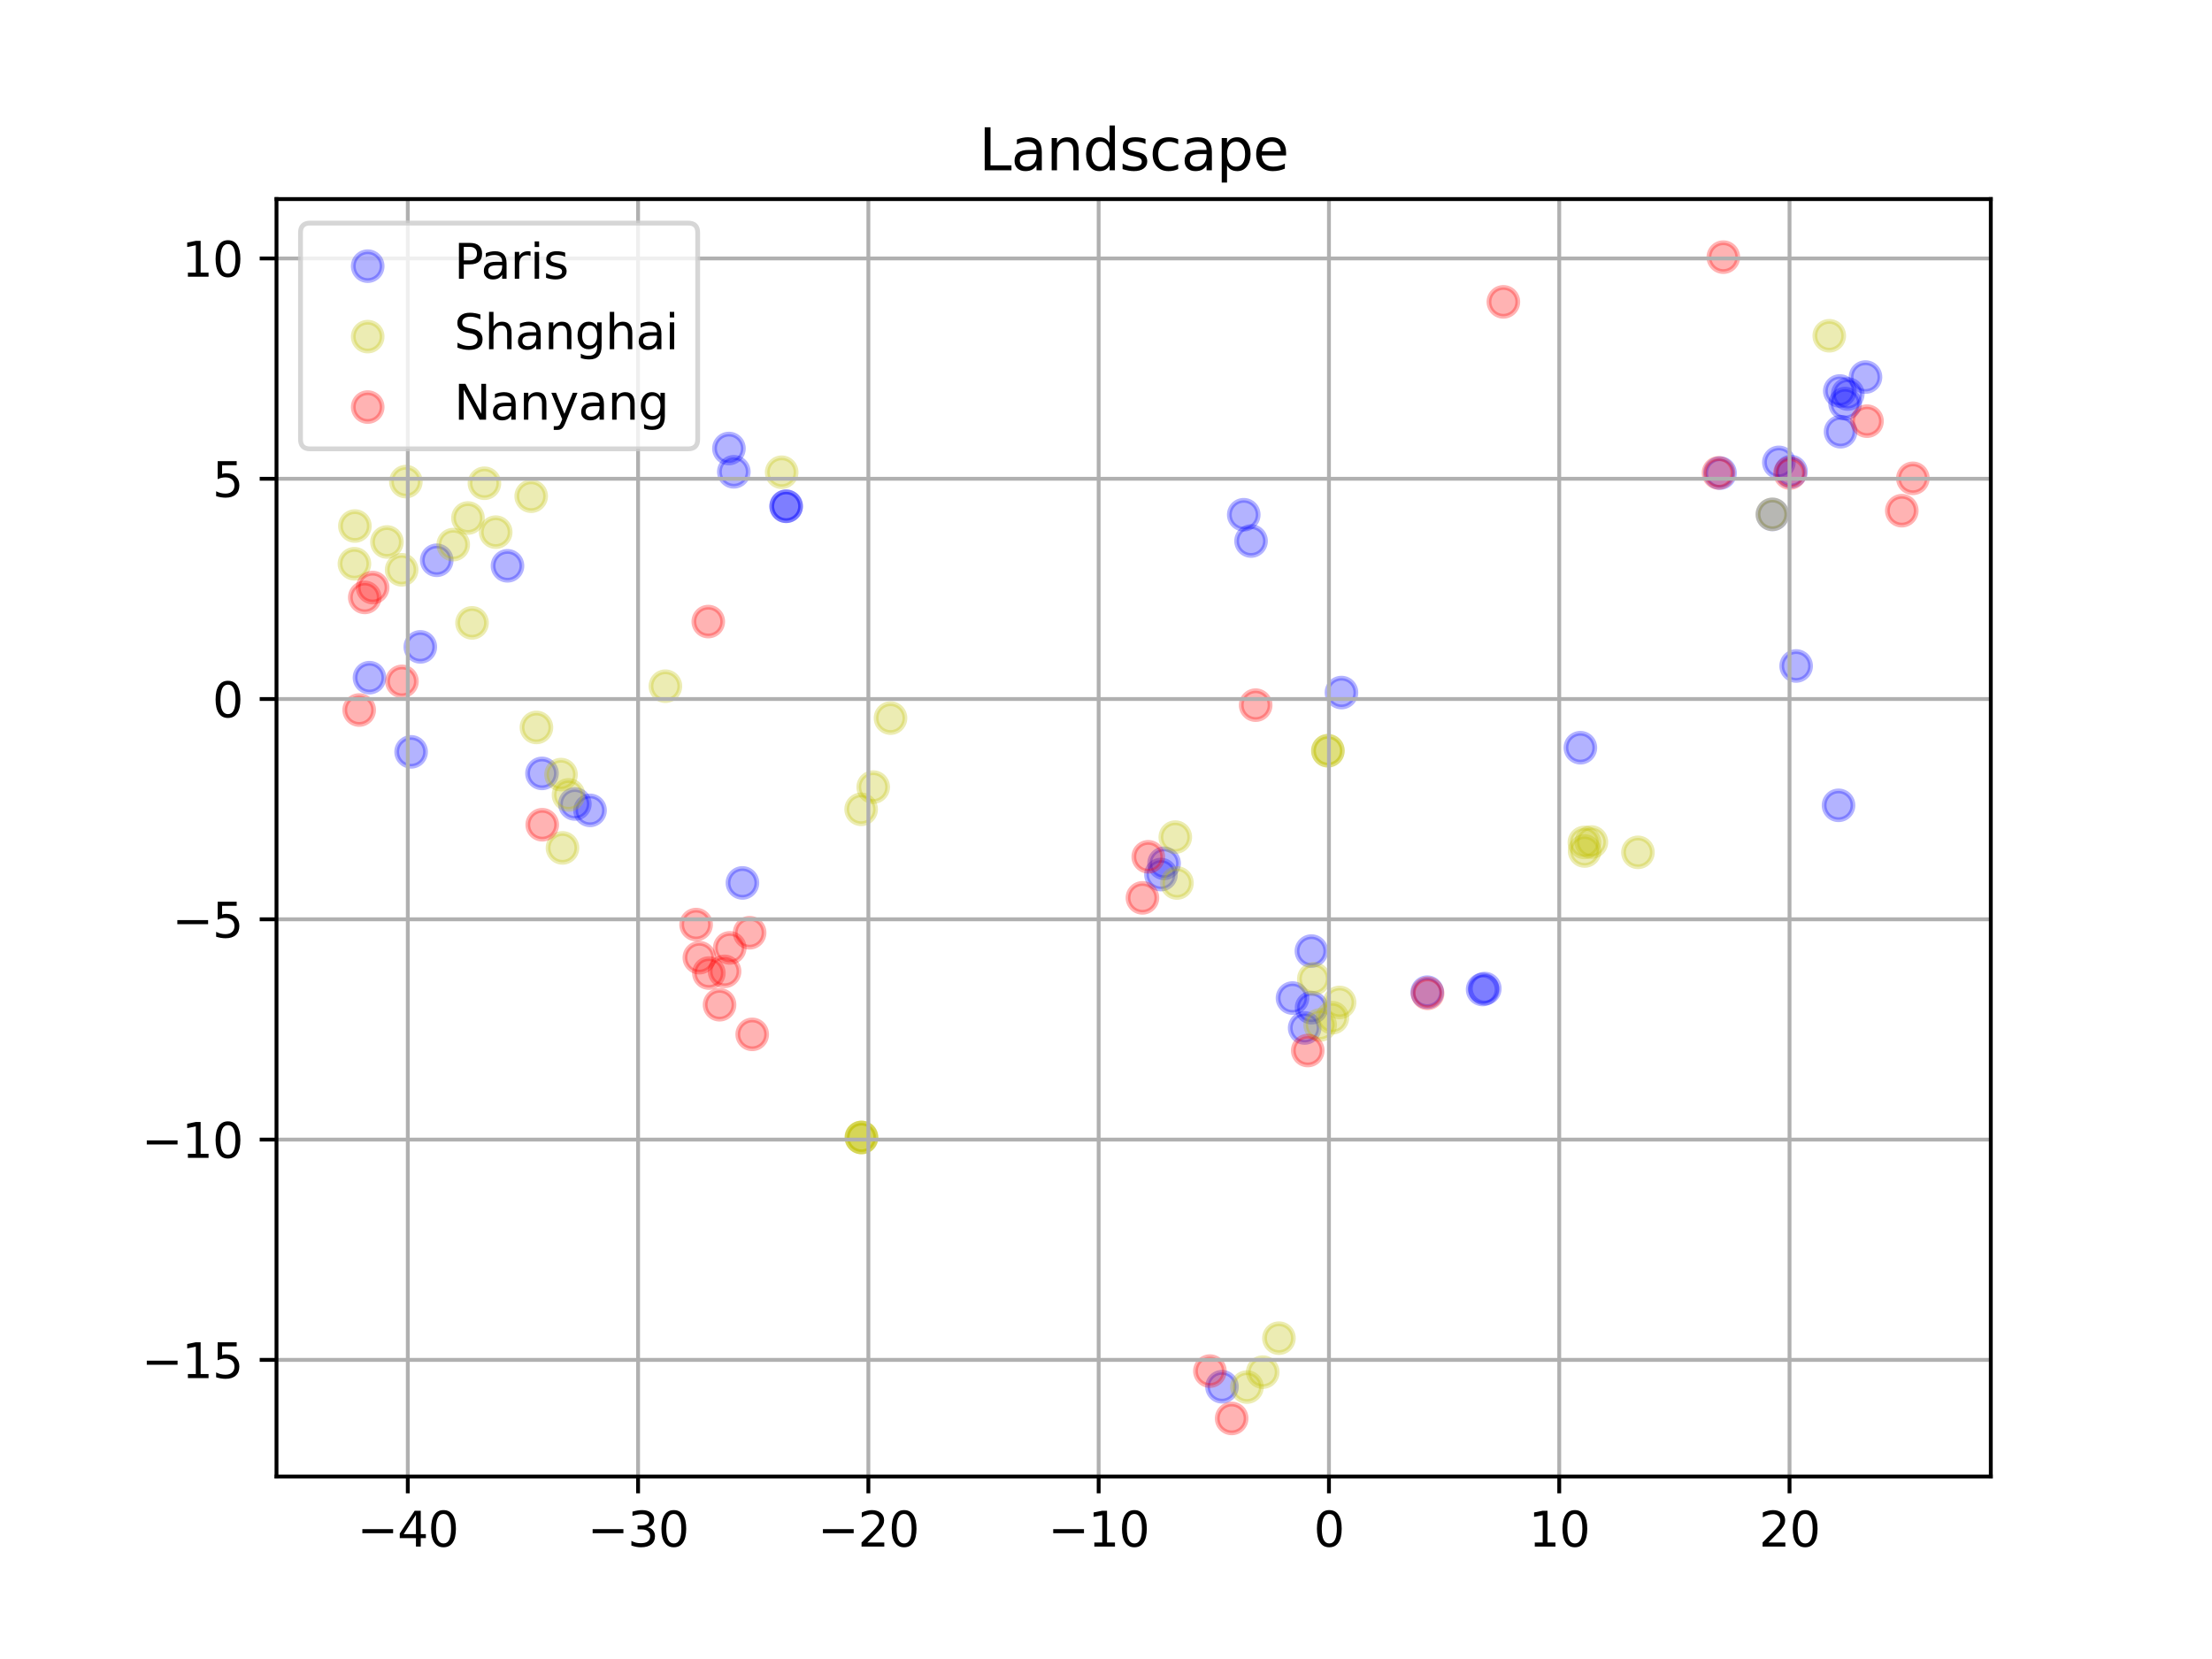 <?xml version="1.0" encoding="utf-8" standalone="no"?>
<!DOCTYPE svg PUBLIC "-//W3C//DTD SVG 1.1//EN"
  "http://www.w3.org/Graphics/SVG/1.1/DTD/svg11.dtd">
<svg xmlns:xlink="http://www.w3.org/1999/xlink" width="460.8pt" height="345.6pt" viewBox="0 0 460.8 345.6" xmlns="http://www.w3.org/2000/svg" version="1.1">
 <defs>
  <style type="text/css">*{stroke-linejoin: round; stroke-linecap: butt}</style>
 </defs>
 <g id="figure_1">
  <g id="patch_1">
   <path d="M 0 345.6 
L 460.8 345.6 
L 460.8 0 
L 0 0 
z
" style="fill: #ffffff"/>
  </g>
  <g id="axes_1">
   <g id="patch_2">
    <path d="M 57.6 307.584 
L 414.72 307.584 
L 414.72 41.472 
L 57.6 41.472 
z
" style="fill: #ffffff"/>
   </g>
   <g id="PathCollection_1">
    <defs>
     <path id="m87af13f4ba" d="M 0 3 
C 0.796 3 1.559 2.684 2.121 2.121 
C 2.684 1.559 3 0.796 3 0 
C 3 -0.796 2.684 -1.559 2.121 -2.121 
C 1.559 -2.684 0.796 -3 0 -3 
C -0.796 -3 -1.559 -2.684 -2.121 -2.121 
C -2.684 -1.559 -3 -0.796 -3 0 
C -3 0.796 -2.684 1.559 -2.121 2.121 
C -1.559 2.684 -0.796 3 0 3 
z
" style="stroke: #0000ff; stroke-opacity: 0.3"/>
    </defs>
    <g clip-path="url(#peb1fa1bc83)">
     <use xlink:href="#m87af13f4ba" x="87.559" y="134.757" style="fill: #0000ff; fill-opacity: 0.3; stroke: #0000ff; stroke-opacity: 0.3"/>
     <use xlink:href="#m87af13f4ba" x="374.17" y="138.734" style="fill: #0000ff; fill-opacity: 0.3; stroke: #0000ff; stroke-opacity: 0.3"/>
     <use xlink:href="#m87af13f4ba" x="122.916" y="168.814" style="fill: #0000ff; fill-opacity: 0.3; stroke: #0000ff; stroke-opacity: 0.3"/>
     <use xlink:href="#m87af13f4ba" x="163.772" y="105.466" style="fill: #0000ff; fill-opacity: 0.3; stroke: #0000ff; stroke-opacity: 0.3"/>
     <use xlink:href="#m87af13f4ba" x="163.771" y="105.464" style="fill: #0000ff; fill-opacity: 0.3; stroke: #0000ff; stroke-opacity: 0.3"/>
     <use xlink:href="#m87af13f4ba" x="329.222" y="155.762" style="fill: #0000ff; fill-opacity: 0.3; stroke: #0000ff; stroke-opacity: 0.3"/>
     <use xlink:href="#m87af13f4ba" x="259.098" y="107.228" style="fill: #0000ff; fill-opacity: 0.3; stroke: #0000ff; stroke-opacity: 0.3"/>
     <use xlink:href="#m87af13f4ba" x="254.561" y="288.883" style="fill: #0000ff; fill-opacity: 0.3; stroke: #0000ff; stroke-opacity: 0.3"/>
     <use xlink:href="#m87af13f4ba" x="76.97" y="141.168" style="fill: #0000ff; fill-opacity: 0.3; stroke: #0000ff; stroke-opacity: 0.3"/>
     <use xlink:href="#m87af13f4ba" x="383" y="167.764" style="fill: #0000ff; fill-opacity: 0.3; stroke: #0000ff; stroke-opacity: 0.3"/>
     <use xlink:href="#m87af13f4ba" x="260.618" y="112.707" style="fill: #0000ff; fill-opacity: 0.3; stroke: #0000ff; stroke-opacity: 0.3"/>
     <use xlink:href="#m87af13f4ba" x="90.978" y="116.716" style="fill: #0000ff; fill-opacity: 0.3; stroke: #0000ff; stroke-opacity: 0.3"/>
     <use xlink:href="#m87af13f4ba" x="154.665" y="183.929" style="fill: #0000ff; fill-opacity: 0.3; stroke: #0000ff; stroke-opacity: 0.3"/>
     <use xlink:href="#m87af13f4ba" x="309.311" y="205.941" style="fill: #0000ff; fill-opacity: 0.3; stroke: #0000ff; stroke-opacity: 0.3"/>
     <use xlink:href="#m87af13f4ba" x="279.453" y="144.273" style="fill: #0000ff; fill-opacity: 0.3; stroke: #0000ff; stroke-opacity: 0.3"/>
     <use xlink:href="#m87af13f4ba" x="273.229" y="209.914" style="fill: #0000ff; fill-opacity: 0.3; stroke: #0000ff; stroke-opacity: 0.3"/>
     <use xlink:href="#m87af13f4ba" x="241.847" y="182.187" style="fill: #0000ff; fill-opacity: 0.3; stroke: #0000ff; stroke-opacity: 0.3"/>
     <use xlink:href="#m87af13f4ba" x="85.644" y="156.626" style="fill: #0000ff; fill-opacity: 0.3; stroke: #0000ff; stroke-opacity: 0.3"/>
     <use xlink:href="#m87af13f4ba" x="152.87" y="98.285" style="fill: #0000ff; fill-opacity: 0.3; stroke: #0000ff; stroke-opacity: 0.3"/>
     <use xlink:href="#m87af13f4ba" x="273.19" y="198.128" style="fill: #0000ff; fill-opacity: 0.3; stroke: #0000ff; stroke-opacity: 0.3"/>
     <use xlink:href="#m87af13f4ba" x="105.72" y="117.871" style="fill: #0000ff; fill-opacity: 0.3; stroke: #0000ff; stroke-opacity: 0.3"/>
     <use xlink:href="#m87af13f4ba" x="271.784" y="214.146" style="fill: #0000ff; fill-opacity: 0.3; stroke: #0000ff; stroke-opacity: 0.3"/>
     <use xlink:href="#m87af13f4ba" x="358.309" y="98.553" style="fill: #0000ff; fill-opacity: 0.3; stroke: #0000ff; stroke-opacity: 0.3"/>
     <use xlink:href="#m87af13f4ba" x="388.617" y="78.551" style="fill: #0000ff; fill-opacity: 0.3; stroke: #0000ff; stroke-opacity: 0.3"/>
     <use xlink:href="#m87af13f4ba" x="242.499" y="179.845" style="fill: #0000ff; fill-opacity: 0.3; stroke: #0000ff; stroke-opacity: 0.3"/>
     <use xlink:href="#m87af13f4ba" x="369.231" y="107.166" style="fill: #0000ff; fill-opacity: 0.3; stroke: #0000ff; stroke-opacity: 0.3"/>
     <use xlink:href="#m87af13f4ba" x="151.852" y="93.432" style="fill: #0000ff; fill-opacity: 0.3; stroke: #0000ff; stroke-opacity: 0.3"/>
     <use xlink:href="#m87af13f4ba" x="370.57" y="96.317" style="fill: #0000ff; fill-opacity: 0.3; stroke: #0000ff; stroke-opacity: 0.3"/>
     <use xlink:href="#m87af13f4ba" x="384.925" y="82.08" style="fill: #0000ff; fill-opacity: 0.3; stroke: #0000ff; stroke-opacity: 0.3"/>
     <use xlink:href="#m87af13f4ba" x="269.251" y="207.914" style="fill: #0000ff; fill-opacity: 0.3; stroke: #0000ff; stroke-opacity: 0.3"/>
     <use xlink:href="#m87af13f4ba" x="384.369" y="84.079" style="fill: #0000ff; fill-opacity: 0.3; stroke: #0000ff; stroke-opacity: 0.3"/>
     <use xlink:href="#m87af13f4ba" x="373.098" y="98.241" style="fill: #0000ff; fill-opacity: 0.3; stroke: #0000ff; stroke-opacity: 0.3"/>
     <use xlink:href="#m87af13f4ba" x="297.317" y="206.693" style="fill: #0000ff; fill-opacity: 0.3; stroke: #0000ff; stroke-opacity: 0.3"/>
     <use xlink:href="#m87af13f4ba" x="383.264" y="81.451" style="fill: #0000ff; fill-opacity: 0.3; stroke: #0000ff; stroke-opacity: 0.3"/>
     <use xlink:href="#m87af13f4ba" x="308.859" y="206.13" style="fill: #0000ff; fill-opacity: 0.3; stroke: #0000ff; stroke-opacity: 0.3"/>
     <use xlink:href="#m87af13f4ba" x="383.422" y="89.934" style="fill: #0000ff; fill-opacity: 0.3; stroke: #0000ff; stroke-opacity: 0.3"/>
     <use xlink:href="#m87af13f4ba" x="119.754" y="167.481" style="fill: #0000ff; fill-opacity: 0.3; stroke: #0000ff; stroke-opacity: 0.3"/>
     <use xlink:href="#m87af13f4ba" x="112.907" y="161.114" style="fill: #0000ff; fill-opacity: 0.3; stroke: #0000ff; stroke-opacity: 0.3"/>
    </g>
   </g>
   <g id="PathCollection_2">
    <defs>
     <path id="m1e84af7b1a" d="M 0 3 
C 0.796 3 1.559 2.684 2.121 2.121 
C 2.684 1.559 3 0.796 3 0 
C 3 -0.796 2.684 -1.559 2.121 -2.121 
C 1.559 -2.684 0.796 -3 0 -3 
C -0.796 -3 -1.559 -2.684 -2.121 -2.121 
C -2.684 -1.559 -3 -0.796 -3 0 
C -3 0.796 -2.684 1.559 -2.121 2.121 
C -1.559 2.684 -0.796 3 0 3 
z
" style="stroke: #bfbf00; stroke-opacity: 0.3"/>
    </defs>
    <g clip-path="url(#peb1fa1bc83)">
     <use xlink:href="#m1e84af7b1a" x="245.183" y="183.948" style="fill: #bfbf00; fill-opacity: 0.3; stroke: #bfbf00; stroke-opacity: 0.3"/>
     <use xlink:href="#m1e84af7b1a" x="179.504" y="236.971" style="fill: #bfbf00; fill-opacity: 0.3; stroke: #bfbf00; stroke-opacity: 0.3"/>
     <use xlink:href="#m1e84af7b1a" x="98.334" y="129.757" style="fill: #bfbf00; fill-opacity: 0.3; stroke: #bfbf00; stroke-opacity: 0.3"/>
     <use xlink:href="#m1e84af7b1a" x="263.055" y="285.842" style="fill: #bfbf00; fill-opacity: 0.3; stroke: #bfbf00; stroke-opacity: 0.3"/>
     <use xlink:href="#m1e84af7b1a" x="369.211" y="107.144" style="fill: #bfbf00; fill-opacity: 0.3; stroke: #bfbf00; stroke-opacity: 0.3"/>
     <use xlink:href="#m1e84af7b1a" x="116.873" y="161.363" style="fill: #bfbf00; fill-opacity: 0.3; stroke: #bfbf00; stroke-opacity: 0.3"/>
     <use xlink:href="#m1e84af7b1a" x="381.07" y="69.946" style="fill: #bfbf00; fill-opacity: 0.3; stroke: #bfbf00; stroke-opacity: 0.3"/>
     <use xlink:href="#m1e84af7b1a" x="73.929" y="109.581" style="fill: #bfbf00; fill-opacity: 0.3; stroke: #bfbf00; stroke-opacity: 0.3"/>
     <use xlink:href="#m1e84af7b1a" x="117.177" y="176.633" style="fill: #bfbf00; fill-opacity: 0.3; stroke: #bfbf00; stroke-opacity: 0.3"/>
     <use xlink:href="#m1e84af7b1a" x="330.058" y="175.495" style="fill: #bfbf00; fill-opacity: 0.3; stroke: #bfbf00; stroke-opacity: 0.3"/>
     <use xlink:href="#m1e84af7b1a" x="84.55" y="100.331" style="fill: #bfbf00; fill-opacity: 0.3; stroke: #bfbf00; stroke-opacity: 0.3"/>
     <use xlink:href="#m1e84af7b1a" x="331.517" y="175.41" style="fill: #bfbf00; fill-opacity: 0.3; stroke: #bfbf00; stroke-opacity: 0.3"/>
     <use xlink:href="#m1e84af7b1a" x="185.51" y="149.594" style="fill: #bfbf00; fill-opacity: 0.3; stroke: #bfbf00; stroke-opacity: 0.3"/>
     <use xlink:href="#m1e84af7b1a" x="179.392" y="168.593" style="fill: #bfbf00; fill-opacity: 0.3; stroke: #bfbf00; stroke-opacity: 0.3"/>
     <use xlink:href="#m1e84af7b1a" x="181.907" y="163.966" style="fill: #bfbf00; fill-opacity: 0.3; stroke: #bfbf00; stroke-opacity: 0.3"/>
     <use xlink:href="#m1e84af7b1a" x="138.613" y="142.947" style="fill: #bfbf00; fill-opacity: 0.3; stroke: #bfbf00; stroke-opacity: 0.3"/>
     <use xlink:href="#m1e84af7b1a" x="259.764" y="288.95" style="fill: #bfbf00; fill-opacity: 0.3; stroke: #bfbf00; stroke-opacity: 0.3"/>
     <use xlink:href="#m1e84af7b1a" x="162.836" y="98.379" style="fill: #bfbf00; fill-opacity: 0.3; stroke: #bfbf00; stroke-opacity: 0.3"/>
     <use xlink:href="#m1e84af7b1a" x="100.915" y="100.671" style="fill: #bfbf00; fill-opacity: 0.3; stroke: #bfbf00; stroke-opacity: 0.3"/>
     <use xlink:href="#m1e84af7b1a" x="276.625" y="156.393" style="fill: #bfbf00; fill-opacity: 0.3; stroke: #bfbf00; stroke-opacity: 0.3"/>
     <use xlink:href="#m1e84af7b1a" x="103.266" y="110.857" style="fill: #bfbf00; fill-opacity: 0.3; stroke: #bfbf00; stroke-opacity: 0.3"/>
     <use xlink:href="#m1e84af7b1a" x="341.216" y="177.56" style="fill: #bfbf00; fill-opacity: 0.3; stroke: #bfbf00; stroke-opacity: 0.3"/>
     <use xlink:href="#m1e84af7b1a" x="330.107" y="177.28" style="fill: #bfbf00; fill-opacity: 0.3; stroke: #bfbf00; stroke-opacity: 0.3"/>
     <use xlink:href="#m1e84af7b1a" x="83.671" y="118.698" style="fill: #bfbf00; fill-opacity: 0.3; stroke: #bfbf00; stroke-opacity: 0.3"/>
     <use xlink:href="#m1e84af7b1a" x="273.695" y="203.912" style="fill: #bfbf00; fill-opacity: 0.3; stroke: #bfbf00; stroke-opacity: 0.3"/>
     <use xlink:href="#m1e84af7b1a" x="277.561" y="212.012" style="fill: #bfbf00; fill-opacity: 0.3; stroke: #bfbf00; stroke-opacity: 0.3"/>
     <use xlink:href="#m1e84af7b1a" x="80.607" y="112.905" style="fill: #bfbf00; fill-opacity: 0.3; stroke: #bfbf00; stroke-opacity: 0.3"/>
     <use xlink:href="#m1e84af7b1a" x="276.626" y="156.392" style="fill: #bfbf00; fill-opacity: 0.3; stroke: #bfbf00; stroke-opacity: 0.3"/>
     <use xlink:href="#m1e84af7b1a" x="244.835" y="174.389" style="fill: #bfbf00; fill-opacity: 0.3; stroke: #bfbf00; stroke-opacity: 0.3"/>
     <use xlink:href="#m1e84af7b1a" x="94.418" y="113.453" style="fill: #bfbf00; fill-opacity: 0.3; stroke: #bfbf00; stroke-opacity: 0.3"/>
     <use xlink:href="#m1e84af7b1a" x="110.656" y="103.365" style="fill: #bfbf00; fill-opacity: 0.3; stroke: #bfbf00; stroke-opacity: 0.3"/>
     <use xlink:href="#m1e84af7b1a" x="266.427" y="278.765" style="fill: #bfbf00; fill-opacity: 0.3; stroke: #bfbf00; stroke-opacity: 0.3"/>
     <use xlink:href="#m1e84af7b1a" x="279.056" y="208.826" style="fill: #bfbf00; fill-opacity: 0.3; stroke: #bfbf00; stroke-opacity: 0.3"/>
     <use xlink:href="#m1e84af7b1a" x="111.749" y="151.539" style="fill: #bfbf00; fill-opacity: 0.3; stroke: #bfbf00; stroke-opacity: 0.3"/>
     <use xlink:href="#m1e84af7b1a" x="73.833" y="117.441" style="fill: #bfbf00; fill-opacity: 0.3; stroke: #bfbf00; stroke-opacity: 0.3"/>
     <use xlink:href="#m1e84af7b1a" x="97.484" y="107.909" style="fill: #bfbf00; fill-opacity: 0.3; stroke: #bfbf00; stroke-opacity: 0.3"/>
     <use xlink:href="#m1e84af7b1a" x="275.016" y="213.505" style="fill: #bfbf00; fill-opacity: 0.3; stroke: #bfbf00; stroke-opacity: 0.3"/>
     <use xlink:href="#m1e84af7b1a" x="118.43" y="165.593" style="fill: #bfbf00; fill-opacity: 0.3; stroke: #bfbf00; stroke-opacity: 0.3"/>
     <use xlink:href="#m1e84af7b1a" x="179.438" y="236.944" style="fill: #bfbf00; fill-opacity: 0.3; stroke: #bfbf00; stroke-opacity: 0.3"/>
     <use xlink:href="#m1e84af7b1a" x="179.431" y="236.949" style="fill: #bfbf00; fill-opacity: 0.3; stroke: #bfbf00; stroke-opacity: 0.3"/>
    </g>
   </g>
   <g id="PathCollection_3">
    <defs>
     <path id="m8d49d1e70d" d="M 0 3 
C 0.796 3 1.559 2.684 2.121 2.121 
C 2.684 1.559 3 0.796 3 0 
C 3 -0.796 2.684 -1.559 2.121 -2.121 
C 1.559 -2.684 0.796 -3 0 -3 
C -0.796 -3 -1.559 -2.684 -2.121 -2.121 
C -2.684 -1.559 -3 -0.796 -3 0 
C -3 0.796 -2.684 1.559 -2.121 2.121 
C -1.559 2.684 -0.796 3 0 3 
z
" style="stroke: #ff0000; stroke-opacity: 0.3"/>
    </defs>
    <g clip-path="url(#peb1fa1bc83)">
     <use xlink:href="#m8d49d1e70d" x="297.396" y="206.93" style="fill: #ff0000; fill-opacity: 0.3; stroke: #ff0000; stroke-opacity: 0.3"/>
     <use xlink:href="#m8d49d1e70d" x="156.7" y="215.479" style="fill: #ff0000; fill-opacity: 0.3; stroke: #ff0000; stroke-opacity: 0.3"/>
     <use xlink:href="#m8d49d1e70d" x="149.897" y="209.307" style="fill: #ff0000; fill-opacity: 0.3; stroke: #ff0000; stroke-opacity: 0.3"/>
     <use xlink:href="#m8d49d1e70d" x="77.628" y="122.404" style="fill: #ff0000; fill-opacity: 0.3; stroke: #ff0000; stroke-opacity: 0.3"/>
     <use xlink:href="#m8d49d1e70d" x="152.02" y="197.463" style="fill: #ff0000; fill-opacity: 0.3; stroke: #ff0000; stroke-opacity: 0.3"/>
     <use xlink:href="#m8d49d1e70d" x="112.958" y="171.808" style="fill: #ff0000; fill-opacity: 0.3; stroke: #ff0000; stroke-opacity: 0.3"/>
     <use xlink:href="#m8d49d1e70d" x="145.688" y="199.502" style="fill: #ff0000; fill-opacity: 0.3; stroke: #ff0000; stroke-opacity: 0.3"/>
     <use xlink:href="#m8d49d1e70d" x="147.671" y="202.707" style="fill: #ff0000; fill-opacity: 0.3; stroke: #ff0000; stroke-opacity: 0.3"/>
     <use xlink:href="#m8d49d1e70d" x="237.991" y="187.042" style="fill: #ff0000; fill-opacity: 0.3; stroke: #ff0000; stroke-opacity: 0.3"/>
     <use xlink:href="#m8d49d1e70d" x="150.94" y="202.352" style="fill: #ff0000; fill-opacity: 0.3; stroke: #ff0000; stroke-opacity: 0.3"/>
     <use xlink:href="#m8d49d1e70d" x="239.202" y="178.484" style="fill: #ff0000; fill-opacity: 0.3; stroke: #ff0000; stroke-opacity: 0.3"/>
     <use xlink:href="#m8d49d1e70d" x="313.182" y="62.884" style="fill: #ff0000; fill-opacity: 0.3; stroke: #ff0000; stroke-opacity: 0.3"/>
     <use xlink:href="#m8d49d1e70d" x="398.487" y="99.642" style="fill: #ff0000; fill-opacity: 0.3; stroke: #ff0000; stroke-opacity: 0.3"/>
     <use xlink:href="#m8d49d1e70d" x="156.162" y="194.307" style="fill: #ff0000; fill-opacity: 0.3; stroke: #ff0000; stroke-opacity: 0.3"/>
     <use xlink:href="#m8d49d1e70d" x="261.579" y="146.895" style="fill: #ff0000; fill-opacity: 0.3; stroke: #ff0000; stroke-opacity: 0.3"/>
     <use xlink:href="#m8d49d1e70d" x="145.009" y="192.606" style="fill: #ff0000; fill-opacity: 0.3; stroke: #ff0000; stroke-opacity: 0.3"/>
     <use xlink:href="#m8d49d1e70d" x="83.737" y="141.945" style="fill: #ff0000; fill-opacity: 0.3; stroke: #ff0000; stroke-opacity: 0.3"/>
     <use xlink:href="#m8d49d1e70d" x="359.001" y="53.568" style="fill: #ff0000; fill-opacity: 0.3; stroke: #ff0000; stroke-opacity: 0.3"/>
     <use xlink:href="#m8d49d1e70d" x="388.934" y="87.736" style="fill: #ff0000; fill-opacity: 0.3; stroke: #ff0000; stroke-opacity: 0.3"/>
     <use xlink:href="#m8d49d1e70d" x="372.889" y="98.543" style="fill: #ff0000; fill-opacity: 0.3; stroke: #ff0000; stroke-opacity: 0.3"/>
     <use xlink:href="#m8d49d1e70d" x="358.001" y="98.514" style="fill: #ff0000; fill-opacity: 0.3; stroke: #ff0000; stroke-opacity: 0.3"/>
     <use xlink:href="#m8d49d1e70d" x="252.045" y="285.624" style="fill: #ff0000; fill-opacity: 0.3; stroke: #ff0000; stroke-opacity: 0.3"/>
     <use xlink:href="#m8d49d1e70d" x="147.548" y="129.486" style="fill: #ff0000; fill-opacity: 0.3; stroke: #ff0000; stroke-opacity: 0.3"/>
     <use xlink:href="#m8d49d1e70d" x="396.182" y="106.388" style="fill: #ff0000; fill-opacity: 0.3; stroke: #ff0000; stroke-opacity: 0.3"/>
     <use xlink:href="#m8d49d1e70d" x="272.43" y="218.848" style="fill: #ff0000; fill-opacity: 0.3; stroke: #ff0000; stroke-opacity: 0.3"/>
     <use xlink:href="#m8d49d1e70d" x="75.992" y="124.453" style="fill: #ff0000; fill-opacity: 0.3; stroke: #ff0000; stroke-opacity: 0.3"/>
     <use xlink:href="#m8d49d1e70d" x="74.826" y="147.911" style="fill: #ff0000; fill-opacity: 0.3; stroke: #ff0000; stroke-opacity: 0.3"/>
     <use xlink:href="#m8d49d1e70d" x="256.578" y="295.488" style="fill: #ff0000; fill-opacity: 0.3; stroke: #ff0000; stroke-opacity: 0.3"/>
    </g>
   </g>
   <g id="matplotlib.axis_1">
    <g id="xtick_1">
     <g id="line2d_1">
      <path d="M 84.951 307.584 
L 84.951 41.472 
" clip-path="url(#peb1fa1bc83)" style="fill: none; stroke: #b0b0b0; stroke-width: 0.8; stroke-linecap: square"/>
     </g>
     <g id="line2d_2">
      <defs>
       <path id="mdc2918a7b3" d="M 0 0 
L 0 3.5 
" style="stroke: #000000; stroke-width: 0.8"/>
      </defs>
      <g>
       <use xlink:href="#mdc2918a7b3" x="84.951" y="307.584" style="stroke: #000000; stroke-width: 0.8"/>
      </g>
     </g>
     <g id="text_1">
      <!-- −40 -->
      <g transform="translate(74.399 322.182)scale(0.1 -0.1)">
       <defs>
        <path id="DejaVuSans-2212" d="M 678 2272 
L 4684 2272 
L 4684 1741 
L 678 1741 
L 678 2272 
z
" transform="scale(0.016)"/>
        <path id="DejaVuSans-34" d="M 2419 4116 
L 825 1625 
L 2419 1625 
L 2419 4116 
z
M 2253 4666 
L 3047 4666 
L 3047 1625 
L 3713 1625 
L 3713 1100 
L 3047 1100 
L 3047 0 
L 2419 0 
L 2419 1100 
L 313 1100 
L 313 1709 
L 2253 4666 
z
" transform="scale(0.016)"/>
        <path id="DejaVuSans-30" d="M 2034 4250 
Q 1547 4250 1301 3770 
Q 1056 3291 1056 2328 
Q 1056 1369 1301 889 
Q 1547 409 2034 409 
Q 2525 409 2770 889 
Q 3016 1369 3016 2328 
Q 3016 3291 2770 3770 
Q 2525 4250 2034 4250 
z
M 2034 4750 
Q 2819 4750 3233 4129 
Q 3647 3509 3647 2328 
Q 3647 1150 3233 529 
Q 2819 -91 2034 -91 
Q 1250 -91 836 529 
Q 422 1150 422 2328 
Q 422 3509 836 4129 
Q 1250 4750 2034 4750 
z
" transform="scale(0.016)"/>
       </defs>
       <use xlink:href="#DejaVuSans-2212"/>
       <use xlink:href="#DejaVuSans-34" x="83.789"/>
       <use xlink:href="#DejaVuSans-30" x="147.412"/>
      </g>
     </g>
    </g>
    <g id="xtick_2">
     <g id="line2d_3">
      <path d="M 132.924 307.584 
L 132.924 41.472 
" clip-path="url(#peb1fa1bc83)" style="fill: none; stroke: #b0b0b0; stroke-width: 0.8; stroke-linecap: square"/>
     </g>
     <g id="line2d_4">
      <g>
       <use xlink:href="#mdc2918a7b3" x="132.924" y="307.584" style="stroke: #000000; stroke-width: 0.8"/>
      </g>
     </g>
     <g id="text_2">
      <!-- −30 -->
      <g transform="translate(122.372 322.182)scale(0.1 -0.1)">
       <defs>
        <path id="DejaVuSans-33" d="M 2597 2516 
Q 3050 2419 3304 2112 
Q 3559 1806 3559 1356 
Q 3559 666 3084 287 
Q 2609 -91 1734 -91 
Q 1441 -91 1130 -33 
Q 819 25 488 141 
L 488 750 
Q 750 597 1062 519 
Q 1375 441 1716 441 
Q 2309 441 2620 675 
Q 2931 909 2931 1356 
Q 2931 1769 2642 2001 
Q 2353 2234 1838 2234 
L 1294 2234 
L 1294 2753 
L 1863 2753 
Q 2328 2753 2575 2939 
Q 2822 3125 2822 3475 
Q 2822 3834 2567 4026 
Q 2313 4219 1838 4219 
Q 1578 4219 1281 4162 
Q 984 4106 628 3988 
L 628 4550 
Q 988 4650 1302 4700 
Q 1616 4750 1894 4750 
Q 2613 4750 3031 4423 
Q 3450 4097 3450 3541 
Q 3450 3153 3228 2886 
Q 3006 2619 2597 2516 
z
" transform="scale(0.016)"/>
       </defs>
       <use xlink:href="#DejaVuSans-2212"/>
       <use xlink:href="#DejaVuSans-33" x="83.789"/>
       <use xlink:href="#DejaVuSans-30" x="147.412"/>
      </g>
     </g>
    </g>
    <g id="xtick_3">
     <g id="line2d_5">
      <path d="M 180.898 307.584 
L 180.898 41.472 
" clip-path="url(#peb1fa1bc83)" style="fill: none; stroke: #b0b0b0; stroke-width: 0.8; stroke-linecap: square"/>
     </g>
     <g id="line2d_6">
      <g>
       <use xlink:href="#mdc2918a7b3" x="180.898" y="307.584" style="stroke: #000000; stroke-width: 0.8"/>
      </g>
     </g>
     <g id="text_3">
      <!-- −20 -->
      <g transform="translate(170.345 322.182)scale(0.1 -0.1)">
       <defs>
        <path id="DejaVuSans-32" d="M 1228 531 
L 3431 531 
L 3431 0 
L 469 0 
L 469 531 
Q 828 903 1448 1529 
Q 2069 2156 2228 2338 
Q 2531 2678 2651 2914 
Q 2772 3150 2772 3378 
Q 2772 3750 2511 3984 
Q 2250 4219 1831 4219 
Q 1534 4219 1204 4116 
Q 875 4013 500 3803 
L 500 4441 
Q 881 4594 1212 4672 
Q 1544 4750 1819 4750 
Q 2544 4750 2975 4387 
Q 3406 4025 3406 3419 
Q 3406 3131 3298 2873 
Q 3191 2616 2906 2266 
Q 2828 2175 2409 1742 
Q 1991 1309 1228 531 
z
" transform="scale(0.016)"/>
       </defs>
       <use xlink:href="#DejaVuSans-2212"/>
       <use xlink:href="#DejaVuSans-32" x="83.789"/>
       <use xlink:href="#DejaVuSans-30" x="147.412"/>
      </g>
     </g>
    </g>
    <g id="xtick_4">
     <g id="line2d_7">
      <path d="M 228.871 307.584 
L 228.871 41.472 
" clip-path="url(#peb1fa1bc83)" style="fill: none; stroke: #b0b0b0; stroke-width: 0.8; stroke-linecap: square"/>
     </g>
     <g id="line2d_8">
      <g>
       <use xlink:href="#mdc2918a7b3" x="228.871" y="307.584" style="stroke: #000000; stroke-width: 0.8"/>
      </g>
     </g>
     <g id="text_4">
      <!-- −10 -->
      <g transform="translate(218.319 322.182)scale(0.1 -0.1)">
       <defs>
        <path id="DejaVuSans-31" d="M 794 531 
L 1825 531 
L 1825 4091 
L 703 3866 
L 703 4441 
L 1819 4666 
L 2450 4666 
L 2450 531 
L 3481 531 
L 3481 0 
L 794 0 
L 794 531 
z
" transform="scale(0.016)"/>
       </defs>
       <use xlink:href="#DejaVuSans-2212"/>
       <use xlink:href="#DejaVuSans-31" x="83.789"/>
       <use xlink:href="#DejaVuSans-30" x="147.412"/>
      </g>
     </g>
    </g>
    <g id="xtick_5">
     <g id="line2d_9">
      <path d="M 276.844 307.584 
L 276.844 41.472 
" clip-path="url(#peb1fa1bc83)" style="fill: none; stroke: #b0b0b0; stroke-width: 0.8; stroke-linecap: square"/>
     </g>
     <g id="line2d_10">
      <g>
       <use xlink:href="#mdc2918a7b3" x="276.844" y="307.584" style="stroke: #000000; stroke-width: 0.8"/>
      </g>
     </g>
     <g id="text_5">
      <!-- 0 -->
      <g transform="translate(273.663 322.182)scale(0.1 -0.1)">
       <use xlink:href="#DejaVuSans-30"/>
      </g>
     </g>
    </g>
    <g id="xtick_6">
     <g id="line2d_11">
      <path d="M 324.818 307.584 
L 324.818 41.472 
" clip-path="url(#peb1fa1bc83)" style="fill: none; stroke: #b0b0b0; stroke-width: 0.8; stroke-linecap: square"/>
     </g>
     <g id="line2d_12">
      <g>
       <use xlink:href="#mdc2918a7b3" x="324.818" y="307.584" style="stroke: #000000; stroke-width: 0.8"/>
      </g>
     </g>
     <g id="text_6">
      <!-- 10 -->
      <g transform="translate(318.455 322.182)scale(0.1 -0.1)">
       <use xlink:href="#DejaVuSans-31"/>
       <use xlink:href="#DejaVuSans-30" x="63.623"/>
      </g>
     </g>
    </g>
    <g id="xtick_7">
     <g id="line2d_13">
      <path d="M 372.791 307.584 
L 372.791 41.472 
" clip-path="url(#peb1fa1bc83)" style="fill: none; stroke: #b0b0b0; stroke-width: 0.8; stroke-linecap: square"/>
     </g>
     <g id="line2d_14">
      <g>
       <use xlink:href="#mdc2918a7b3" x="372.791" y="307.584" style="stroke: #000000; stroke-width: 0.8"/>
      </g>
     </g>
     <g id="text_7">
      <!-- 20 -->
      <g transform="translate(366.429 322.182)scale(0.1 -0.1)">
       <use xlink:href="#DejaVuSans-32"/>
       <use xlink:href="#DejaVuSans-30" x="63.623"/>
      </g>
     </g>
    </g>
   </g>
   <g id="matplotlib.axis_2">
    <g id="ytick_1">
     <g id="line2d_15">
      <path d="M 57.6 283.288 
L 414.72 283.288 
" clip-path="url(#peb1fa1bc83)" style="fill: none; stroke: #b0b0b0; stroke-width: 0.8; stroke-linecap: square"/>
     </g>
     <g id="line2d_16">
      <defs>
       <path id="m1c0d8a79bd" d="M 0 0 
L -3.5 0 
" style="stroke: #000000; stroke-width: 0.8"/>
      </defs>
      <g>
       <use xlink:href="#m1c0d8a79bd" x="57.6" y="283.288" style="stroke: #000000; stroke-width: 0.8"/>
      </g>
     </g>
     <g id="text_8">
      <!-- −15 -->
      <g transform="translate(29.495 287.087)scale(0.1 -0.1)">
       <defs>
        <path id="DejaVuSans-35" d="M 691 4666 
L 3169 4666 
L 3169 4134 
L 1269 4134 
L 1269 2991 
Q 1406 3038 1543 3061 
Q 1681 3084 1819 3084 
Q 2600 3084 3056 2656 
Q 3513 2228 3513 1497 
Q 3513 744 3044 326 
Q 2575 -91 1722 -91 
Q 1428 -91 1123 -41 
Q 819 9 494 109 
L 494 744 
Q 775 591 1075 516 
Q 1375 441 1709 441 
Q 2250 441 2565 725 
Q 2881 1009 2881 1497 
Q 2881 1984 2565 2268 
Q 2250 2553 1709 2553 
Q 1456 2553 1204 2497 
Q 953 2441 691 2322 
L 691 4666 
z
" transform="scale(0.016)"/>
       </defs>
       <use xlink:href="#DejaVuSans-2212"/>
       <use xlink:href="#DejaVuSans-31" x="83.789"/>
       <use xlink:href="#DejaVuSans-35" x="147.412"/>
      </g>
     </g>
    </g>
    <g id="ytick_2">
     <g id="line2d_17">
      <path d="M 57.6 237.399 
L 414.72 237.399 
" clip-path="url(#peb1fa1bc83)" style="fill: none; stroke: #b0b0b0; stroke-width: 0.8; stroke-linecap: square"/>
     </g>
     <g id="line2d_18">
      <g>
       <use xlink:href="#m1c0d8a79bd" x="57.6" y="237.399" style="stroke: #000000; stroke-width: 0.8"/>
      </g>
     </g>
     <g id="text_9">
      <!-- −10 -->
      <g transform="translate(29.495 241.198)scale(0.1 -0.1)">
       <use xlink:href="#DejaVuSans-2212"/>
       <use xlink:href="#DejaVuSans-31" x="83.789"/>
       <use xlink:href="#DejaVuSans-30" x="147.412"/>
      </g>
     </g>
    </g>
    <g id="ytick_3">
     <g id="line2d_19">
      <path d="M 57.6 191.509 
L 414.72 191.509 
" clip-path="url(#peb1fa1bc83)" style="fill: none; stroke: #b0b0b0; stroke-width: 0.8; stroke-linecap: square"/>
     </g>
     <g id="line2d_20">
      <g>
       <use xlink:href="#m1c0d8a79bd" x="57.6" y="191.509" style="stroke: #000000; stroke-width: 0.8"/>
      </g>
     </g>
     <g id="text_10">
      <!-- −5 -->
      <g transform="translate(35.858 195.309)scale(0.1 -0.1)">
       <use xlink:href="#DejaVuSans-2212"/>
       <use xlink:href="#DejaVuSans-35" x="83.789"/>
      </g>
     </g>
    </g>
    <g id="ytick_4">
     <g id="line2d_21">
      <path d="M 57.6 145.62 
L 414.72 145.62 
" clip-path="url(#peb1fa1bc83)" style="fill: none; stroke: #b0b0b0; stroke-width: 0.8; stroke-linecap: square"/>
     </g>
     <g id="line2d_22">
      <g>
       <use xlink:href="#m1c0d8a79bd" x="57.6" y="145.62" style="stroke: #000000; stroke-width: 0.8"/>
      </g>
     </g>
     <g id="text_11">
      <!-- 0 -->
      <g transform="translate(44.237 149.419)scale(0.1 -0.1)">
       <use xlink:href="#DejaVuSans-30"/>
      </g>
     </g>
    </g>
    <g id="ytick_5">
     <g id="line2d_23">
      <path d="M 57.6 99.731 
L 414.72 99.731 
" clip-path="url(#peb1fa1bc83)" style="fill: none; stroke: #b0b0b0; stroke-width: 0.8; stroke-linecap: square"/>
     </g>
     <g id="line2d_24">
      <g>
       <use xlink:href="#m1c0d8a79bd" x="57.6" y="99.731" style="stroke: #000000; stroke-width: 0.8"/>
      </g>
     </g>
     <g id="text_12">
      <!-- 5 -->
      <g transform="translate(44.237 103.53)scale(0.1 -0.1)">
       <use xlink:href="#DejaVuSans-35"/>
      </g>
     </g>
    </g>
    <g id="ytick_6">
     <g id="line2d_25">
      <path d="M 57.6 53.842 
L 414.72 53.842 
" clip-path="url(#peb1fa1bc83)" style="fill: none; stroke: #b0b0b0; stroke-width: 0.8; stroke-linecap: square"/>
     </g>
     <g id="line2d_26">
      <g>
       <use xlink:href="#m1c0d8a79bd" x="57.6" y="53.842" style="stroke: #000000; stroke-width: 0.8"/>
      </g>
     </g>
     <g id="text_13">
      <!-- 10 -->
      <g transform="translate(37.875 57.641)scale(0.1 -0.1)">
       <use xlink:href="#DejaVuSans-31"/>
       <use xlink:href="#DejaVuSans-30" x="63.623"/>
      </g>
     </g>
    </g>
   </g>
   <g id="patch_3">
    <path d="M 57.6 307.584 
L 57.6 41.472 
" style="fill: none; stroke: #000000; stroke-width: 0.8; stroke-linejoin: miter; stroke-linecap: square"/>
   </g>
   <g id="patch_4">
    <path d="M 414.72 307.584 
L 414.72 41.472 
" style="fill: none; stroke: #000000; stroke-width: 0.8; stroke-linejoin: miter; stroke-linecap: square"/>
   </g>
   <g id="patch_5">
    <path d="M 57.6 307.584 
L 414.72 307.584 
" style="fill: none; stroke: #000000; stroke-width: 0.8; stroke-linejoin: miter; stroke-linecap: square"/>
   </g>
   <g id="patch_6">
    <path d="M 57.6 41.472 
L 414.72 41.472 
" style="fill: none; stroke: #000000; stroke-width: 0.8; stroke-linejoin: miter; stroke-linecap: square"/>
   </g>
   <g id="text_14">
    <!-- Landscape -->
    <g transform="translate(203.926 35.472)scale(0.12 -0.12)">
     <defs>
      <path id="DejaVuSans-4c" d="M 628 4666 
L 1259 4666 
L 1259 531 
L 3531 531 
L 3531 0 
L 628 0 
L 628 4666 
z
" transform="scale(0.016)"/>
      <path id="DejaVuSans-61" d="M 2194 1759 
Q 1497 1759 1228 1600 
Q 959 1441 959 1056 
Q 959 750 1161 570 
Q 1363 391 1709 391 
Q 2188 391 2477 730 
Q 2766 1069 2766 1631 
L 2766 1759 
L 2194 1759 
z
M 3341 1997 
L 3341 0 
L 2766 0 
L 2766 531 
Q 2569 213 2275 61 
Q 1981 -91 1556 -91 
Q 1019 -91 701 211 
Q 384 513 384 1019 
Q 384 1609 779 1909 
Q 1175 2209 1959 2209 
L 2766 2209 
L 2766 2266 
Q 2766 2663 2505 2880 
Q 2244 3097 1772 3097 
Q 1472 3097 1187 3025 
Q 903 2953 641 2809 
L 641 3341 
Q 956 3463 1253 3523 
Q 1550 3584 1831 3584 
Q 2591 3584 2966 3190 
Q 3341 2797 3341 1997 
z
" transform="scale(0.016)"/>
      <path id="DejaVuSans-6e" d="M 3513 2113 
L 3513 0 
L 2938 0 
L 2938 2094 
Q 2938 2591 2744 2837 
Q 2550 3084 2163 3084 
Q 1697 3084 1428 2787 
Q 1159 2491 1159 1978 
L 1159 0 
L 581 0 
L 581 3500 
L 1159 3500 
L 1159 2956 
Q 1366 3272 1645 3428 
Q 1925 3584 2291 3584 
Q 2894 3584 3203 3211 
Q 3513 2838 3513 2113 
z
" transform="scale(0.016)"/>
      <path id="DejaVuSans-64" d="M 2906 2969 
L 2906 4863 
L 3481 4863 
L 3481 0 
L 2906 0 
L 2906 525 
Q 2725 213 2448 61 
Q 2172 -91 1784 -91 
Q 1150 -91 751 415 
Q 353 922 353 1747 
Q 353 2572 751 3078 
Q 1150 3584 1784 3584 
Q 2172 3584 2448 3432 
Q 2725 3281 2906 2969 
z
M 947 1747 
Q 947 1113 1208 752 
Q 1469 391 1925 391 
Q 2381 391 2643 752 
Q 2906 1113 2906 1747 
Q 2906 2381 2643 2742 
Q 2381 3103 1925 3103 
Q 1469 3103 1208 2742 
Q 947 2381 947 1747 
z
" transform="scale(0.016)"/>
      <path id="DejaVuSans-73" d="M 2834 3397 
L 2834 2853 
Q 2591 2978 2328 3040 
Q 2066 3103 1784 3103 
Q 1356 3103 1142 2972 
Q 928 2841 928 2578 
Q 928 2378 1081 2264 
Q 1234 2150 1697 2047 
L 1894 2003 
Q 2506 1872 2764 1633 
Q 3022 1394 3022 966 
Q 3022 478 2636 193 
Q 2250 -91 1575 -91 
Q 1294 -91 989 -36 
Q 684 19 347 128 
L 347 722 
Q 666 556 975 473 
Q 1284 391 1588 391 
Q 1994 391 2212 530 
Q 2431 669 2431 922 
Q 2431 1156 2273 1281 
Q 2116 1406 1581 1522 
L 1381 1569 
Q 847 1681 609 1914 
Q 372 2147 372 2553 
Q 372 3047 722 3315 
Q 1072 3584 1716 3584 
Q 2034 3584 2315 3537 
Q 2597 3491 2834 3397 
z
" transform="scale(0.016)"/>
      <path id="DejaVuSans-63" d="M 3122 3366 
L 3122 2828 
Q 2878 2963 2633 3030 
Q 2388 3097 2138 3097 
Q 1578 3097 1268 2742 
Q 959 2388 959 1747 
Q 959 1106 1268 751 
Q 1578 397 2138 397 
Q 2388 397 2633 464 
Q 2878 531 3122 666 
L 3122 134 
Q 2881 22 2623 -34 
Q 2366 -91 2075 -91 
Q 1284 -91 818 406 
Q 353 903 353 1747 
Q 353 2603 823 3093 
Q 1294 3584 2113 3584 
Q 2378 3584 2631 3529 
Q 2884 3475 3122 3366 
z
" transform="scale(0.016)"/>
      <path id="DejaVuSans-70" d="M 1159 525 
L 1159 -1331 
L 581 -1331 
L 581 3500 
L 1159 3500 
L 1159 2969 
Q 1341 3281 1617 3432 
Q 1894 3584 2278 3584 
Q 2916 3584 3314 3078 
Q 3713 2572 3713 1747 
Q 3713 922 3314 415 
Q 2916 -91 2278 -91 
Q 1894 -91 1617 61 
Q 1341 213 1159 525 
z
M 3116 1747 
Q 3116 2381 2855 2742 
Q 2594 3103 2138 3103 
Q 1681 3103 1420 2742 
Q 1159 2381 1159 1747 
Q 1159 1113 1420 752 
Q 1681 391 2138 391 
Q 2594 391 2855 752 
Q 3116 1113 3116 1747 
z
" transform="scale(0.016)"/>
      <path id="DejaVuSans-65" d="M 3597 1894 
L 3597 1613 
L 953 1613 
Q 991 1019 1311 708 
Q 1631 397 2203 397 
Q 2534 397 2845 478 
Q 3156 559 3463 722 
L 3463 178 
Q 3153 47 2828 -22 
Q 2503 -91 2169 -91 
Q 1331 -91 842 396 
Q 353 884 353 1716 
Q 353 2575 817 3079 
Q 1281 3584 2069 3584 
Q 2775 3584 3186 3129 
Q 3597 2675 3597 1894 
z
M 3022 2063 
Q 3016 2534 2758 2815 
Q 2500 3097 2075 3097 
Q 1594 3097 1305 2825 
Q 1016 2553 972 2059 
L 3022 2063 
z
" transform="scale(0.016)"/>
     </defs>
     <use xlink:href="#DejaVuSans-4c"/>
     <use xlink:href="#DejaVuSans-61" x="55.713"/>
     <use xlink:href="#DejaVuSans-6e" x="116.992"/>
     <use xlink:href="#DejaVuSans-64" x="180.371"/>
     <use xlink:href="#DejaVuSans-73" x="243.848"/>
     <use xlink:href="#DejaVuSans-63" x="295.947"/>
     <use xlink:href="#DejaVuSans-61" x="350.928"/>
     <use xlink:href="#DejaVuSans-70" x="412.207"/>
     <use xlink:href="#DejaVuSans-65" x="475.684"/>
    </g>
   </g>
   <g id="legend_1">
    <g id="patch_7">
     <path d="M 64.6 93.506 
L 143.344 93.506 
Q 145.344 93.506 145.344 91.506 
L 145.344 48.472 
Q 145.344 46.472 143.344 46.472 
L 64.6 46.472 
Q 62.6 46.472 62.6 48.472 
L 62.6 91.506 
Q 62.6 93.506 64.6 93.506 
z
" style="fill: #ffffff; opacity: 0.8; stroke: #cccccc; stroke-linejoin: miter"/>
    </g>
    <g id="PathCollection_4">
     <g>
      <use xlink:href="#m87af13f4ba" x="76.6" y="55.445" style="fill: #0000ff; fill-opacity: 0.3; stroke: #0000ff; stroke-opacity: 0.3"/>
     </g>
    </g>
    <g id="text_15">
     <!-- Paris -->
     <g transform="translate(94.6 58.07)scale(0.1 -0.1)">
      <defs>
       <path id="DejaVuSans-50" d="M 1259 4147 
L 1259 2394 
L 2053 2394 
Q 2494 2394 2734 2622 
Q 2975 2850 2975 3272 
Q 2975 3691 2734 3919 
Q 2494 4147 2053 4147 
L 1259 4147 
z
M 628 4666 
L 2053 4666 
Q 2838 4666 3239 4311 
Q 3641 3956 3641 3272 
Q 3641 2581 3239 2228 
Q 2838 1875 2053 1875 
L 1259 1875 
L 1259 0 
L 628 0 
L 628 4666 
z
" transform="scale(0.016)"/>
       <path id="DejaVuSans-72" d="M 2631 2963 
Q 2534 3019 2420 3045 
Q 2306 3072 2169 3072 
Q 1681 3072 1420 2755 
Q 1159 2438 1159 1844 
L 1159 0 
L 581 0 
L 581 3500 
L 1159 3500 
L 1159 2956 
Q 1341 3275 1631 3429 
Q 1922 3584 2338 3584 
Q 2397 3584 2469 3576 
Q 2541 3569 2628 3553 
L 2631 2963 
z
" transform="scale(0.016)"/>
       <path id="DejaVuSans-69" d="M 603 3500 
L 1178 3500 
L 1178 0 
L 603 0 
L 603 3500 
z
M 603 4863 
L 1178 4863 
L 1178 4134 
L 603 4134 
L 603 4863 
z
" transform="scale(0.016)"/>
      </defs>
      <use xlink:href="#DejaVuSans-50"/>
      <use xlink:href="#DejaVuSans-61" x="55.803"/>
      <use xlink:href="#DejaVuSans-72" x="117.082"/>
      <use xlink:href="#DejaVuSans-69" x="158.195"/>
      <use xlink:href="#DejaVuSans-73" x="185.979"/>
     </g>
    </g>
    <g id="PathCollection_5">
     <g>
      <use xlink:href="#m1e84af7b1a" x="76.6" y="70.124" style="fill: #bfbf00; fill-opacity: 0.3; stroke: #bfbf00; stroke-opacity: 0.3"/>
     </g>
    </g>
    <g id="text_16">
     <!-- Shanghai -->
     <g transform="translate(94.6 72.749)scale(0.1 -0.1)">
      <defs>
       <path id="DejaVuSans-53" d="M 3425 4513 
L 3425 3897 
Q 3066 4069 2747 4153 
Q 2428 4238 2131 4238 
Q 1616 4238 1336 4038 
Q 1056 3838 1056 3469 
Q 1056 3159 1242 3001 
Q 1428 2844 1947 2747 
L 2328 2669 
Q 3034 2534 3370 2195 
Q 3706 1856 3706 1288 
Q 3706 609 3251 259 
Q 2797 -91 1919 -91 
Q 1588 -91 1214 -16 
Q 841 59 441 206 
L 441 856 
Q 825 641 1194 531 
Q 1563 422 1919 422 
Q 2459 422 2753 634 
Q 3047 847 3047 1241 
Q 3047 1584 2836 1778 
Q 2625 1972 2144 2069 
L 1759 2144 
Q 1053 2284 737 2584 
Q 422 2884 422 3419 
Q 422 4038 858 4394 
Q 1294 4750 2059 4750 
Q 2388 4750 2728 4690 
Q 3069 4631 3425 4513 
z
" transform="scale(0.016)"/>
       <path id="DejaVuSans-68" d="M 3513 2113 
L 3513 0 
L 2938 0 
L 2938 2094 
Q 2938 2591 2744 2837 
Q 2550 3084 2163 3084 
Q 1697 3084 1428 2787 
Q 1159 2491 1159 1978 
L 1159 0 
L 581 0 
L 581 4863 
L 1159 4863 
L 1159 2956 
Q 1366 3272 1645 3428 
Q 1925 3584 2291 3584 
Q 2894 3584 3203 3211 
Q 3513 2838 3513 2113 
z
" transform="scale(0.016)"/>
       <path id="DejaVuSans-67" d="M 2906 1791 
Q 2906 2416 2648 2759 
Q 2391 3103 1925 3103 
Q 1463 3103 1205 2759 
Q 947 2416 947 1791 
Q 947 1169 1205 825 
Q 1463 481 1925 481 
Q 2391 481 2648 825 
Q 2906 1169 2906 1791 
z
M 3481 434 
Q 3481 -459 3084 -895 
Q 2688 -1331 1869 -1331 
Q 1566 -1331 1297 -1286 
Q 1028 -1241 775 -1147 
L 775 -588 
Q 1028 -725 1275 -790 
Q 1522 -856 1778 -856 
Q 2344 -856 2625 -561 
Q 2906 -266 2906 331 
L 2906 616 
Q 2728 306 2450 153 
Q 2172 0 1784 0 
Q 1141 0 747 490 
Q 353 981 353 1791 
Q 353 2603 747 3093 
Q 1141 3584 1784 3584 
Q 2172 3584 2450 3431 
Q 2728 3278 2906 2969 
L 2906 3500 
L 3481 3500 
L 3481 434 
z
" transform="scale(0.016)"/>
      </defs>
      <use xlink:href="#DejaVuSans-53"/>
      <use xlink:href="#DejaVuSans-68" x="63.477"/>
      <use xlink:href="#DejaVuSans-61" x="126.855"/>
      <use xlink:href="#DejaVuSans-6e" x="188.135"/>
      <use xlink:href="#DejaVuSans-67" x="251.514"/>
      <use xlink:href="#DejaVuSans-68" x="314.99"/>
      <use xlink:href="#DejaVuSans-61" x="378.369"/>
      <use xlink:href="#DejaVuSans-69" x="439.648"/>
     </g>
    </g>
    <g id="PathCollection_6">
     <g>
      <use xlink:href="#m8d49d1e70d" x="76.6" y="84.802" style="fill: #ff0000; fill-opacity: 0.3; stroke: #ff0000; stroke-opacity: 0.3"/>
     </g>
    </g>
    <g id="text_17">
     <!-- Nanyang -->
     <g transform="translate(94.6 87.427)scale(0.1 -0.1)">
      <defs>
       <path id="DejaVuSans-4e" d="M 628 4666 
L 1478 4666 
L 3547 763 
L 3547 4666 
L 4159 4666 
L 4159 0 
L 3309 0 
L 1241 3903 
L 1241 0 
L 628 0 
L 628 4666 
z
" transform="scale(0.016)"/>
       <path id="DejaVuSans-79" d="M 2059 -325 
Q 1816 -950 1584 -1140 
Q 1353 -1331 966 -1331 
L 506 -1331 
L 506 -850 
L 844 -850 
Q 1081 -850 1212 -737 
Q 1344 -625 1503 -206 
L 1606 56 
L 191 3500 
L 800 3500 
L 1894 763 
L 2988 3500 
L 3597 3500 
L 2059 -325 
z
" transform="scale(0.016)"/>
      </defs>
      <use xlink:href="#DejaVuSans-4e"/>
      <use xlink:href="#DejaVuSans-61" x="74.805"/>
      <use xlink:href="#DejaVuSans-6e" x="136.084"/>
      <use xlink:href="#DejaVuSans-79" x="199.463"/>
      <use xlink:href="#DejaVuSans-61" x="258.643"/>
      <use xlink:href="#DejaVuSans-6e" x="319.922"/>
      <use xlink:href="#DejaVuSans-67" x="383.301"/>
     </g>
    </g>
   </g>
  </g>
 </g>
 <defs>
  <clipPath id="peb1fa1bc83">
   <rect x="57.6" y="41.472" width="357.12" height="266.112"/>
  </clipPath>
 </defs>
</svg>
